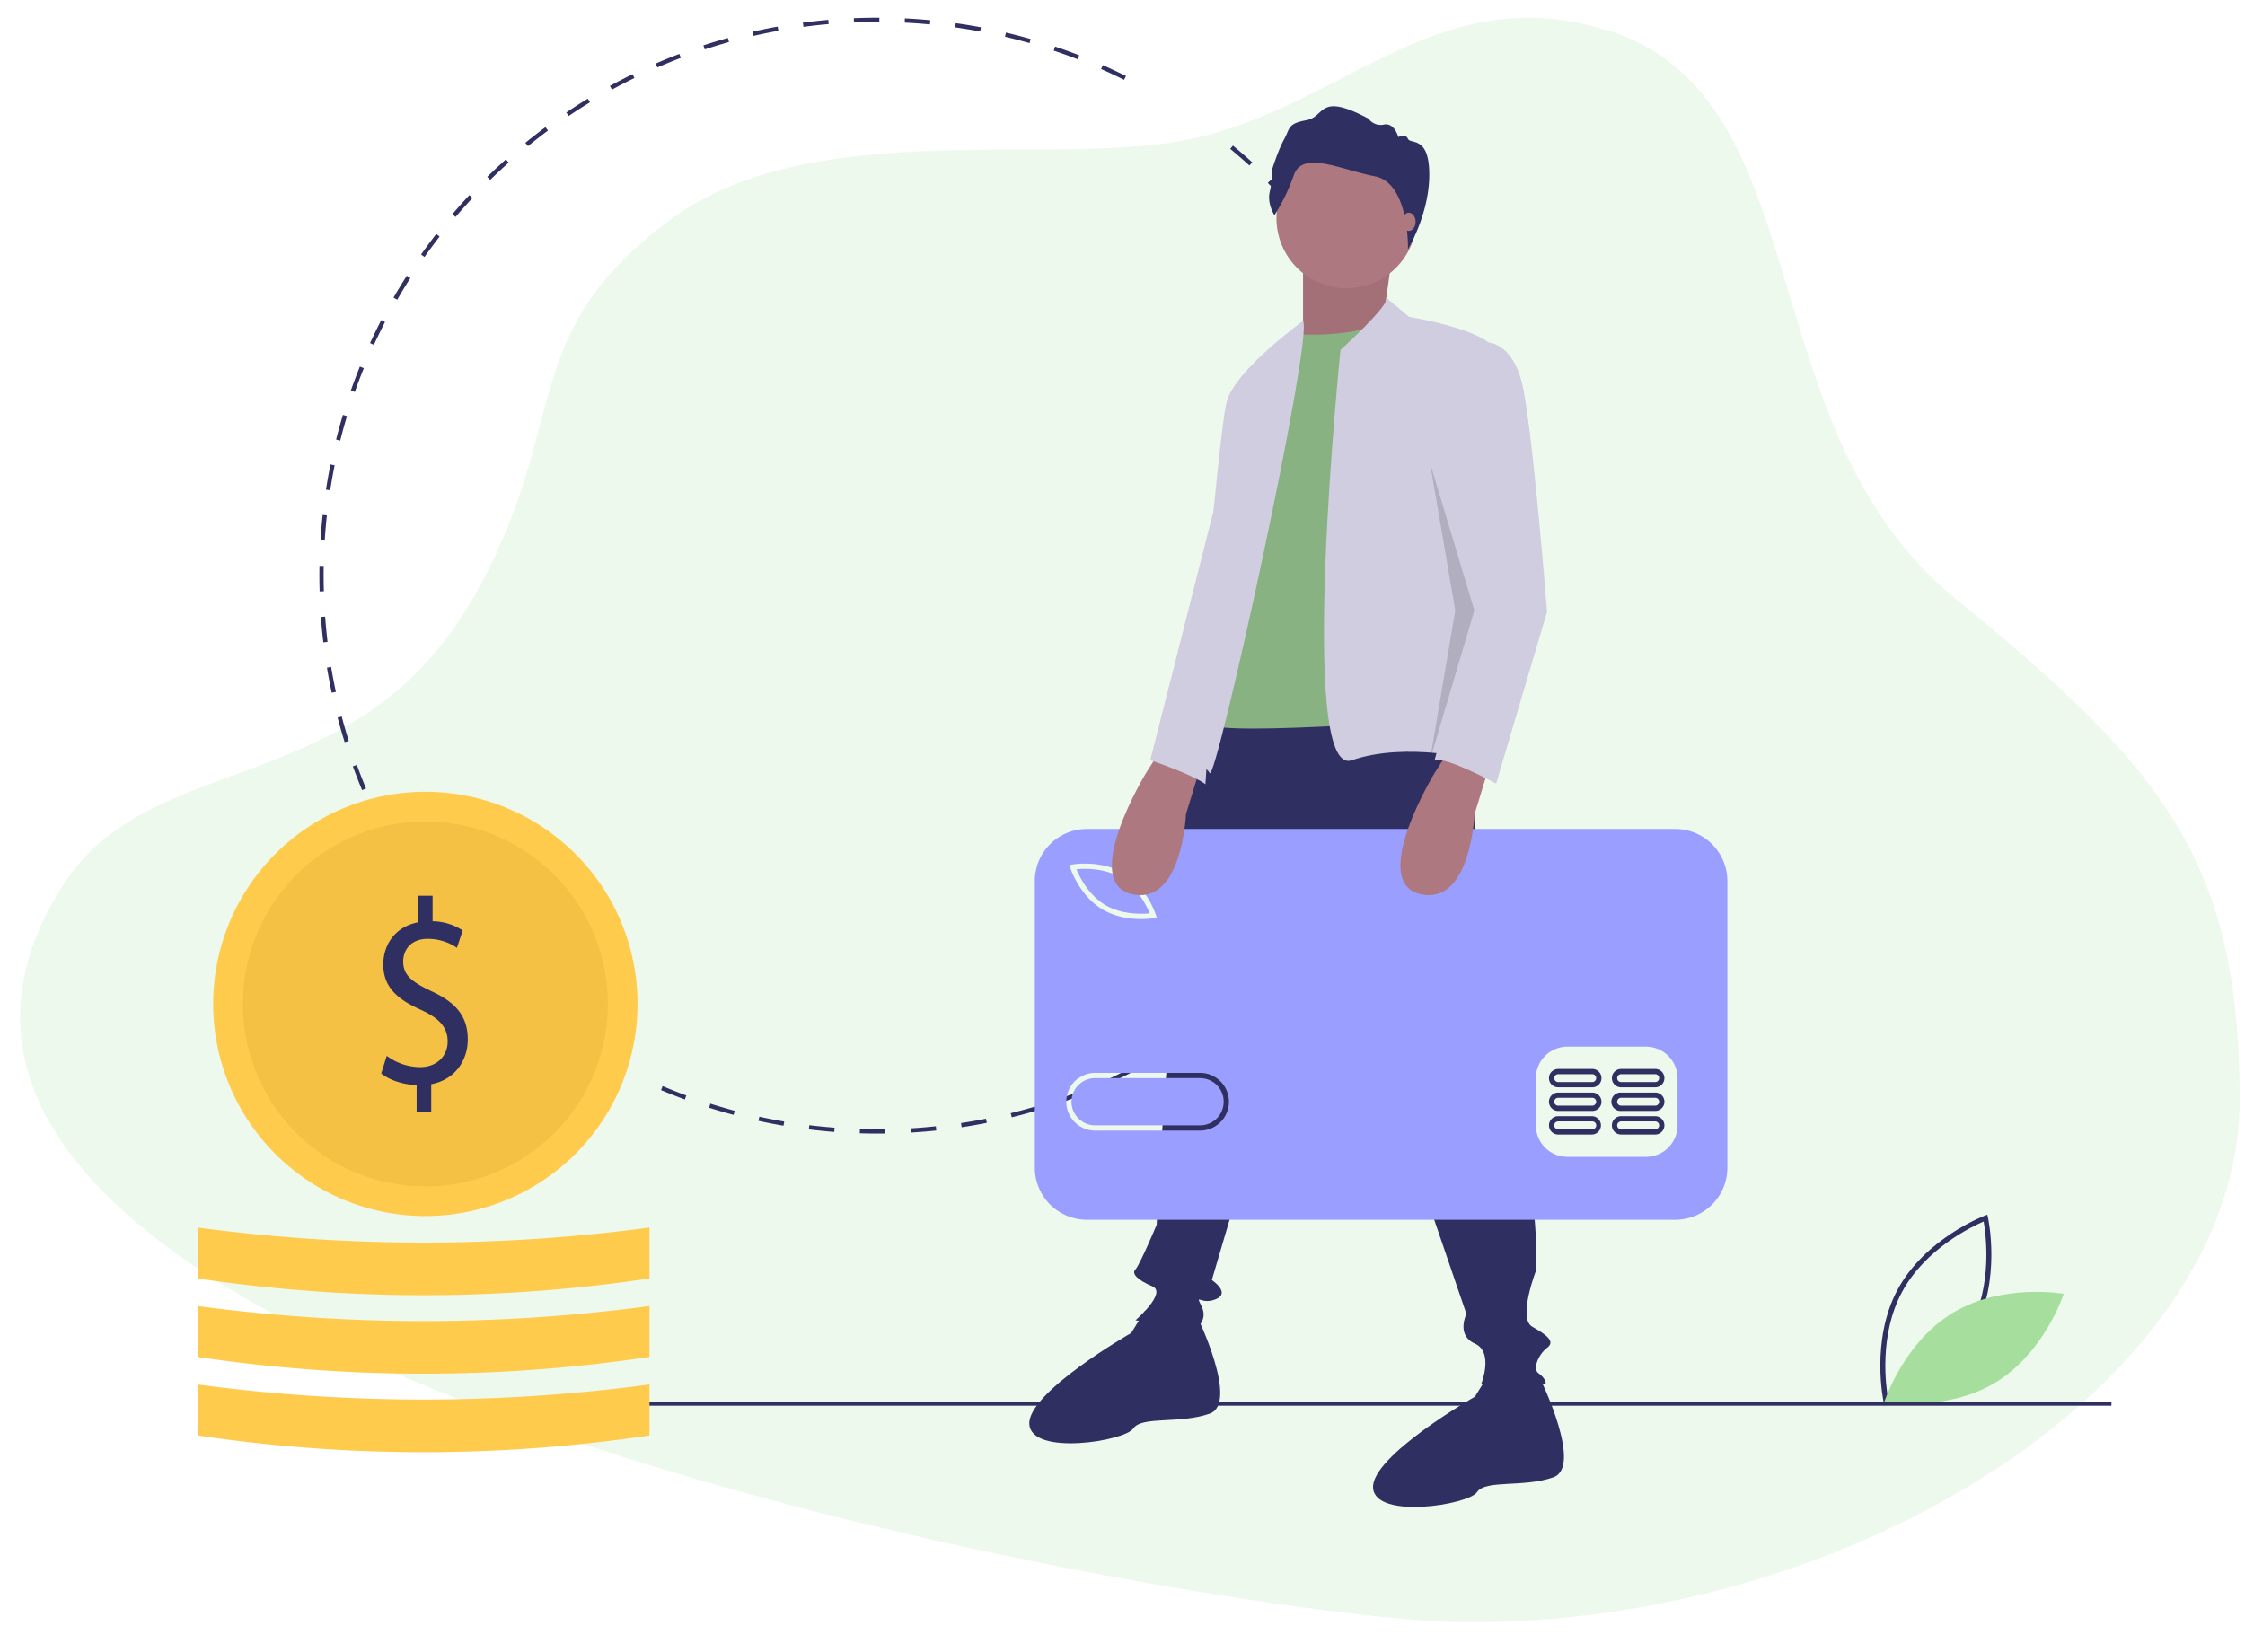<svg width="72" height="53" fill="none" xmlns="http://www.w3.org/2000/svg"><path opacity=".15" d="M2.012 28.405c2.831-4.448 9.403-2.656 13.16-9.22 3.184-5.564 1.322-8.403 6.289-12.112 4.358-3.255 11.65-1.827 16.089-2.498 5.364-.811 8.348-5.411 14.08-3.577 6.781 2.17 4.419 12.763 11.064 18.188 6.645 5.424 9.136 8.381 9.136 16.092 0 8.988-12.348 16.897-24.96 16.761-7.417-.08-54.814-7.99-44.858-23.634z" fill="#92DA86"/><path d="M60.415 44.995c-.005-.02-.437-1.993.446-3.631.884-1.639 2.77-2.361 2.789-2.368l.086-.032.02.09c.005.019.437 1.992-.446 3.63-.884 1.639-2.77 2.361-2.788 2.368l-.087.032-.02-.09zm3.203-5.812c-.378.162-1.869.873-2.615 2.257-.746 1.384-.521 3.02-.45 3.425.378-.162 1.868-.872 2.615-2.257.746-1.384.522-3.02.45-3.425z" fill="#302F61"/><path d="M62.635 42.11c-1.588.955-2.2 2.852-2.2 2.852s1.963.348 3.55-.607c1.588-.955 2.2-2.852 2.2-2.852s-1.963-.349-3.55.606z" fill="#A6DE9E"/><path d="M28.14 36.362c-.189 0-.38-.003-.566-.009l.004-.136c.269.009.543.01.813.007l.002.136-.253.002zm1.072-.032l-.008-.135c.269-.016.542-.039.81-.067l.014.136c-.27.028-.545.05-.816.066zm-2.456-.02c-.272-.022-.546-.049-.816-.082l.017-.135c.267.033.54.06.809.08l-.01.136zm4.085-.15l-.02-.135c.267-.04.537-.088.8-.14l.027.133c-.266.053-.538.1-.807.142zm-5.712-.05a17.806 17.806 0 01-.804-.156l.029-.133c.263.058.532.11.798.155l-.023.134zm7.319-.27l-.033-.132c.263-.065.527-.137.785-.213l.039.13c-.26.078-.527.15-.791.215zm-8.92-.078a17.67 17.67 0 01-.786-.229l.04-.13c.258.082.52.158.781.228l-.035.131zm10.49-.388l-.044-.128c.255-.089.51-.185.762-.285l.05.126c-.252.101-.51.198-.767.287zm-12.054-.106a17.85 17.85 0 01-.764-.301l.053-.126c.25.105.505.206.758.299l-.047.128zm13.574-.502l-.056-.124c.244-.11.49-.23.73-.352l.063.12c-.243.125-.49.244-.737.356zm1.456-.744l-.067-.118c.234-.134.469-.275.696-.419l.073.115a17.76 17.76 0 01-.702.422zm1.383-.875l-.078-.111c.221-.155.442-.317.656-.481l.083.108c-.216.166-.438.329-.66.484zm-20.743-.192c-.22-.16-.439-.326-.652-.496l.085-.107c.212.169.43.335.647.493l-.08.11zm22.041-.806l-.087-.104c.206-.174.41-.355.609-.538l.092.1c-.2.185-.406.367-.614.542zm-23.322-.216c-.204-.18-.408-.366-.604-.554l.094-.099c.195.187.397.372.6.55l-.09.103zm24.525-.896l-.097-.096c.19-.192.378-.391.558-.591l.101.09a18.06 18.06 0 01-.562.597zm-25.707-.24a17.997 17.997 0 01-.55-.605l.102-.09c.176.204.36.406.547.602l-.099.094zm26.804-.978l-.105-.086c.171-.209.34-.424.502-.64l.109.081c-.163.218-.333.435-.506.645zm-27.878-.258a17.737 17.737 0 01-.493-.654l.11-.079c.158.219.323.437.49.649l-.107.084zm28.86-1.055l-.113-.076c.152-.223.3-.453.442-.684l.116.072c-.143.232-.293.463-.445.688zm-29.816-.274a18.02 18.02 0 01-.431-.695l.117-.07c.137.233.281.465.428.69l-.114.075zm30.674-1.123l-.119-.066c.13-.236.258-.48.377-.722l.122.06c-.12.245-.248.49-.38.728zm.727-1.472l-.125-.054c.109-.248.213-.501.31-.754l.127.049c-.098.254-.203.51-.312.76zm-32.929-.293c-.104-.25-.204-.507-.297-.762l.128-.046c.092.253.191.507.295.755l-.126.053zm33.517-1.24l-.129-.043c.085-.255.165-.517.238-.777l.131.037c-.073.262-.154.525-.24.783zm-34.076-.298c-.08-.26-.157-.524-.226-.788l.132-.034c.068.261.144.524.224.781l-.13.041zm34.52-1.279l-.133-.03c.061-.263.117-.53.166-.797l.134.025c-.05.268-.106.538-.167.802zm-34.935-.306a17.947 17.947 0 01-.153-.805l.134-.022c.044.266.095.535.152.799l-.133.028zm35.231-1.305l-.134-.019c.036-.266.067-.538.092-.807l.135.012a17.96 17.96 0 01-.093.814zm-35.5-.31c-.032-.27-.058-.545-.078-.816l.136-.01c.02.27.046.542.077.81l-.135.015zm35.649-1.322l-.136-.006c.012-.27.018-.543.018-.813h.136c0 .272-.006.548-.018.82zm-35.768-.313a18.062 18.062 0 01-.005-.82l.136.003a17.894 17.894 0 00.005.814l-.136.003zm.164-1.63l-.136-.008c.017-.272.04-.546.07-.816l.135.015c-.03.267-.052.54-.07.81zm35.398-.83c-.027-.268-.065-.399-.104-.666l.134-.02c.04.27.074.475.102.745l-.132-.059zm-35.223-.786l-.135-.02c.042-.27.09-.541.144-.807l.134.027c-.054.264-.102.533-.143.8zm34.982-.681c-.052-.266-.11-.533-.175-.795l.133-.032c.064.264.123.533.175.8l-.133.027zm-34.66-.912l-.132-.033c.066-.264.14-.53.218-.79l.13.039c-.078.258-.15.522-.216.784zm34.275-.668c-.076-.26-.159-.52-.246-.775l.128-.044c.088.257.172.52.249.78l-.131.04zm-33.806-.891l-.129-.046c.09-.257.188-.515.29-.768l.127.051c-.102.25-.199.507-.288.763zm33.277-.646c-.099-.25-.205-.502-.316-.748l.125-.056c.11.248.218.501.318.753l-.127.05zm-32.666-.865l-.124-.057c.114-.247.234-.495.36-.738l.12.063c-.124.24-.244.486-.357.732zm32-.615c-.121-.24-.25-.48-.383-.715l.118-.067c.134.236.264.479.387.72l-.122.062zM12.74 9.615l-.119-.068c.136-.236.28-.472.426-.701l.115.073c-.146.228-.288.462-.422.696zm30.454-.58a17.923 17.923 0 00-.448-.679l.112-.077c.154.222.306.452.451.683l-.115.072zm-29.578-.792l-.112-.078c.157-.223.321-.444.488-.66l.107.084a17.89 17.89 0 00-.484.654zM42.267 7.7a17.868 17.868 0 00-.508-.634l.105-.088c.174.208.346.423.511.64l-.108.082zm-27.655-.741l-.104-.088c.176-.207.36-.413.545-.612l.1.093c-.184.197-.367.402-.541.607zm26.611-.504a17.871 17.871 0 00-.563-.586l.096-.097c.192.191.383.39.567.59l-.1.093zm-25.502-.685l-.095-.097c.194-.19.396-.379.598-.56l.091.102c-.2.18-.4.366-.594.555zm24.349-.461c-.2-.182-.407-.361-.615-.533l.087-.105c.209.173.417.354.62.537l-.092.1zm-23.136-.622l-.086-.105c.21-.172.428-.34.646-.503l.081.11c-.217.16-.433.328-.641.498zm1.305-.967l-.076-.113c.225-.152.457-.3.69-.441l.07.116c-.23.14-.46.287-.684.438zm1.387-.844l-.065-.12c.238-.13.483-.257.726-.376l.06.123c-.242.118-.484.243-.72.373zm16.425-.316a17.74 17.74 0 00-.737-.346l.055-.124c.249.11.499.227.743.349l-.061.121zm-14.967-.397l-.054-.125c.249-.108.504-.212.757-.308l.048.127c-.251.096-.504.199-.751.306zM34.561 1.9c-.252-.098-.51-.191-.767-.277l.044-.13c.258.088.518.181.772.28l-.049.127zm-11.959-.316l-.042-.129c.258-.085.522-.165.784-.237l.036.13c-.26.073-.521.152-.778.236zm10.416-.202c-.26-.074-.525-.143-.787-.205l.031-.132c.265.062.531.132.793.206l-.037.131zm-8.85-.232l-.03-.133c.265-.06.536-.116.803-.164l.024.134a17.72 17.72 0 00-.796.163zm7.267-.141C31.17.96 30.9.916 30.633.878l.019-.134c.27.037.541.082.808.132l-.025.134zM25.77.862L25.75.727c.269-.036.543-.066.814-.09l.012.136c-.27.023-.541.053-.808.089zm4.056-.078a17.9 17.9 0 00-.81-.058L29.02.59c.272.013.547.033.817.058l-.013.136zM27.388.72l-.006-.136c.25-.01.506-.016.758-.016h.062v.136h-.062c-.25 0-.504.005-.752.016zM67.716 44.956h-49.88v.136h49.88v-.136z" fill="#302F61"/><path d="M47.03 22.073l.68 10.548s1.634 4.15 1.566 8.098c0 0-.613 1.565-.137 1.837.477.272.749.476.477.68-.272.205-.477.681-.272.817.204.136.272.34.204.34h-2.042s.409-1.02-.204-1.293c-.612-.272-.272-.952-.272-.952L42.47 28.81 38.865 41.06s.613.408.136.612c-.476.205-.68-.204-.476.205.204.408-.068.612-.068.68 0 .068-2.042-.204-2.042-.204s1.021-.885.545-1.089c-.477-.204-.68-.408-.545-.544.136-.136.68-1.43.68-1.43s.273-4.899.341-5.103c.068-.204 0-1.157 0-1.633s-.068-2.382.136-2.858c.204-.476.409-6.329 1.497-7.009 1.09-.68 7.962-.613 7.962-.613z" fill="#302F61"/><path d="M38.388 42.216s1.36 2.79.408 3.13c-.953.34-2.178.068-2.45.476-.272.408-3.266.885-3.334-.136-.068-1.02 3.266-2.926 3.266-2.926l.434-.7 1.676.156zM49.411 44.257s1.361 2.79.409 3.13c-.953.34-2.178.068-2.45.477-.272.408-3.266.884-3.334-.136-.068-1.021 3.266-2.926 3.266-2.926l.434-.7 1.675.155z" fill="#302F61"/><path d="M44.648 8.192l-.272 1.973-2.042 1.565-.544-.748V8.396l2.858-.204z" fill="#A27076"/><path d="M43.117 9.246a2.246 2.246 0 100-4.49 2.246 2.246 0 000 4.49z" fill="#AD787F"/><path d="M41.45 10.71s2.11.204 3.198-.545l2.178 12.861s-7.69.613-8.03.204v-4.014l1.36-6.533 1.294-1.973z" fill="#89B283"/><path d="M44.46 9.55l.732.615s2.994.476 2.79 1.293l-.816 9.663.272 3.266s-2.314-.612-4.083 0c-1.77.613-.364-13.16-.364-13.16s1.622-1.475 1.47-1.677zM41.79 10.295s-2.177 1.572-2.45 2.592c-.272 1.021-1.156 11.773-1.156 11.773s.408-.205.612.136c.204.34 3.334-13.962 2.994-14.5z" fill="#D0CDE1"/><path d="M40.873 6.903s-.243-.364-.15-.757c.056-.223.078-.453.066-.683 0 0 .196-.636.392-.99.197-.356.103-.506.72-.618.617-.112.365-.916 1.992-.047a.477.477 0 00.495.187c.337-.065.458.402.458.402s.225-.13.309.056c.084.187.684-.112.684 1.15 0 1.263-.683 2.39-.683 2.39s.05-2.123-1.062-2.338c-1.113-.215-2.31-.842-2.6-.037a6.129 6.129 0 01-.621 1.285z" fill="#302F61"/><path d="M45.18 7.408c.122 0 .22-.13.22-.293 0-.161-.098-.292-.22-.292-.12 0-.22.13-.22.292 0 .162.1.293.22.293z" fill="#AD787F"/><path d="M35.958 28.159c-.538-.324-1.188-.3-1.435-.275.094.23.377.815.915 1.14.54.324 1.188.298 1.434.274-.093-.23-.376-.815-.914-1.14zM38.488 34.584h-3.366a.757.757 0 000 1.514h3.366a.757.757 0 000-1.514z" fill="#9A9EFF"/><path d="M53.728 26.591h-18.87a1.671 1.671 0 00-1.67 1.672v9.193a1.672 1.672 0 001.67 1.671h18.87a1.671 1.671 0 001.671-1.671v-9.193a1.672 1.672 0 00-1.671-1.672zm-19.336 1.14c.037-.006.92-.157 1.652.284.732.44 1.013 1.291 1.025 1.327l.03.092-.096.017a2.518 2.518 0 01-.41.03c-.331 0-.813-.055-1.242-.314-.732-.44-1.013-1.29-1.024-1.327l-.03-.092.095-.016zm4.096 8.536h-3.365a.925.925 0 110-1.851h3.365a.925.925 0 010 1.85zm15.313-.168a1.013 1.013 0 01-1.01 1.01h-2.524a1.012 1.012 0 01-1.01-1.01v-1.515a1.012 1.012 0 011.01-1.01h2.524a1.013 1.013 0 011.01 1.01V36.1z" fill="#9A9EFF"/><path d="M51.066 35.804h-1.094a.294.294 0 100 .589h1.094a.295.295 0 000-.589zm0 .42h-1.094a.126.126 0 01-.117-.174.126.126 0 01.117-.078h1.094a.125.125 0 01.09.037.126.126 0 01-.09.216zM53.085 35.804h-1.094a.293.293 0 00-.295.294.293.293 0 00.182.273.293.293 0 00.113.022h1.094a.294.294 0 100-.589zm0 .42h-1.094a.126.126 0 01-.117-.174.125.125 0 01.069-.068.126.126 0 01.048-.01h1.094a.126.126 0 010 .253zM51.066 35.047h-1.094a.294.294 0 100 .589h1.094a.293.293 0 00.295-.295.295.295 0 00-.295-.294zm0 .42h-1.094a.126.126 0 110-.252h1.094a.126.126 0 010 .252zM53.085 35.047h-1.094a.295.295 0 100 .589h1.094a.294.294 0 100-.59zm0 .42h-1.094a.126.126 0 110-.252h1.094a.126.126 0 010 .252zM51.066 34.29h-1.094a.294.294 0 100 .589h1.094a.295.295 0 000-.59zm0 .42h-1.094a.126.126 0 110-.252h1.094a.126.126 0 010 .252zM53.085 34.29h-1.094a.293.293 0 00-.295.294.293.293 0 00.182.272.293.293 0 00.113.023h1.094a.294.294 0 000-.59zm0 .42h-1.094a.126.126 0 110-.252h1.094a.126.126 0 010 .252z" fill="#302F61"/><path d="M47.779 24.523l-.488 1.592s-.125 2.968-1.758 2.56c-1.633-.409.477-3.88.477-3.88l.476-.748 1.293.476zM38.524 24.523l-.488 1.592s-.125 2.968-1.758 2.56c-1.633-.409.477-3.88.477-3.88l.476-.748 1.293.476z" fill="#AD787F"/><path d="M47.438 10.982s1.09-.273 1.43 1.565c.34 1.837.748 7.077.748 7.077l-1.633 5.512s-1.633-.885-1.974-.749l1.285-4.785-1.08-4.878s.952-3.742 1.224-3.742z" fill="#D0CDE1"/><path opacity=".15" d="M45.855 14.818l1.43 4.763-1.43 4.831.817-4.831-.816-4.763z" fill="#000"/><path d="M39.34 14.725l-2.45 9.662s1.293.427 1.77.767l.68-10.43z" fill="#D0CDE1"/><path d="M13.642 39.008a6.805 6.805 0 100-13.61 6.805 6.805 0 000 13.61z" fill="#FFCB4D"/><path opacity=".1" d="M13.642 38.056a5.852 5.852 0 100-11.705 5.852 5.852 0 000 11.705z" fill="#926700"/><path d="M13.362 35.657v-.852c-.43-.009-.876-.16-1.136-.371l.178-.565c.309.231.683.358 1.07.362.526 0 .883-.346.883-.826 0-.464-.29-.75-.84-1.004-.756-.337-1.224-.725-1.224-1.459 0-.7.438-1.231 1.12-1.358v-.851h.461v.818c.343.005.678.107.965.295l-.185.557a1.641 1.641 0 00-.936-.287c-.571 0-.787.388-.787.725 0 .439.275.658.92.961.765.355 1.151.793 1.151 1.544 0 .666-.408 1.29-1.172 1.433v.877h-.468z" fill="#302F61"/><path d="M20.83 46.045c-4.804.716-9.689.716-14.494 0V44.41c4.81.645 9.685.645 14.495 0v1.634zM20.83 43.527a49.13 49.13 0 01-14.494 0v-1.633c4.81.644 9.685.644 14.495 0v1.633zM20.83 41.01c-4.804.716-9.689.716-14.494 0v-1.634c4.81.644 9.685.644 14.495 0v1.633z" fill="#FFCB4D"/></svg>